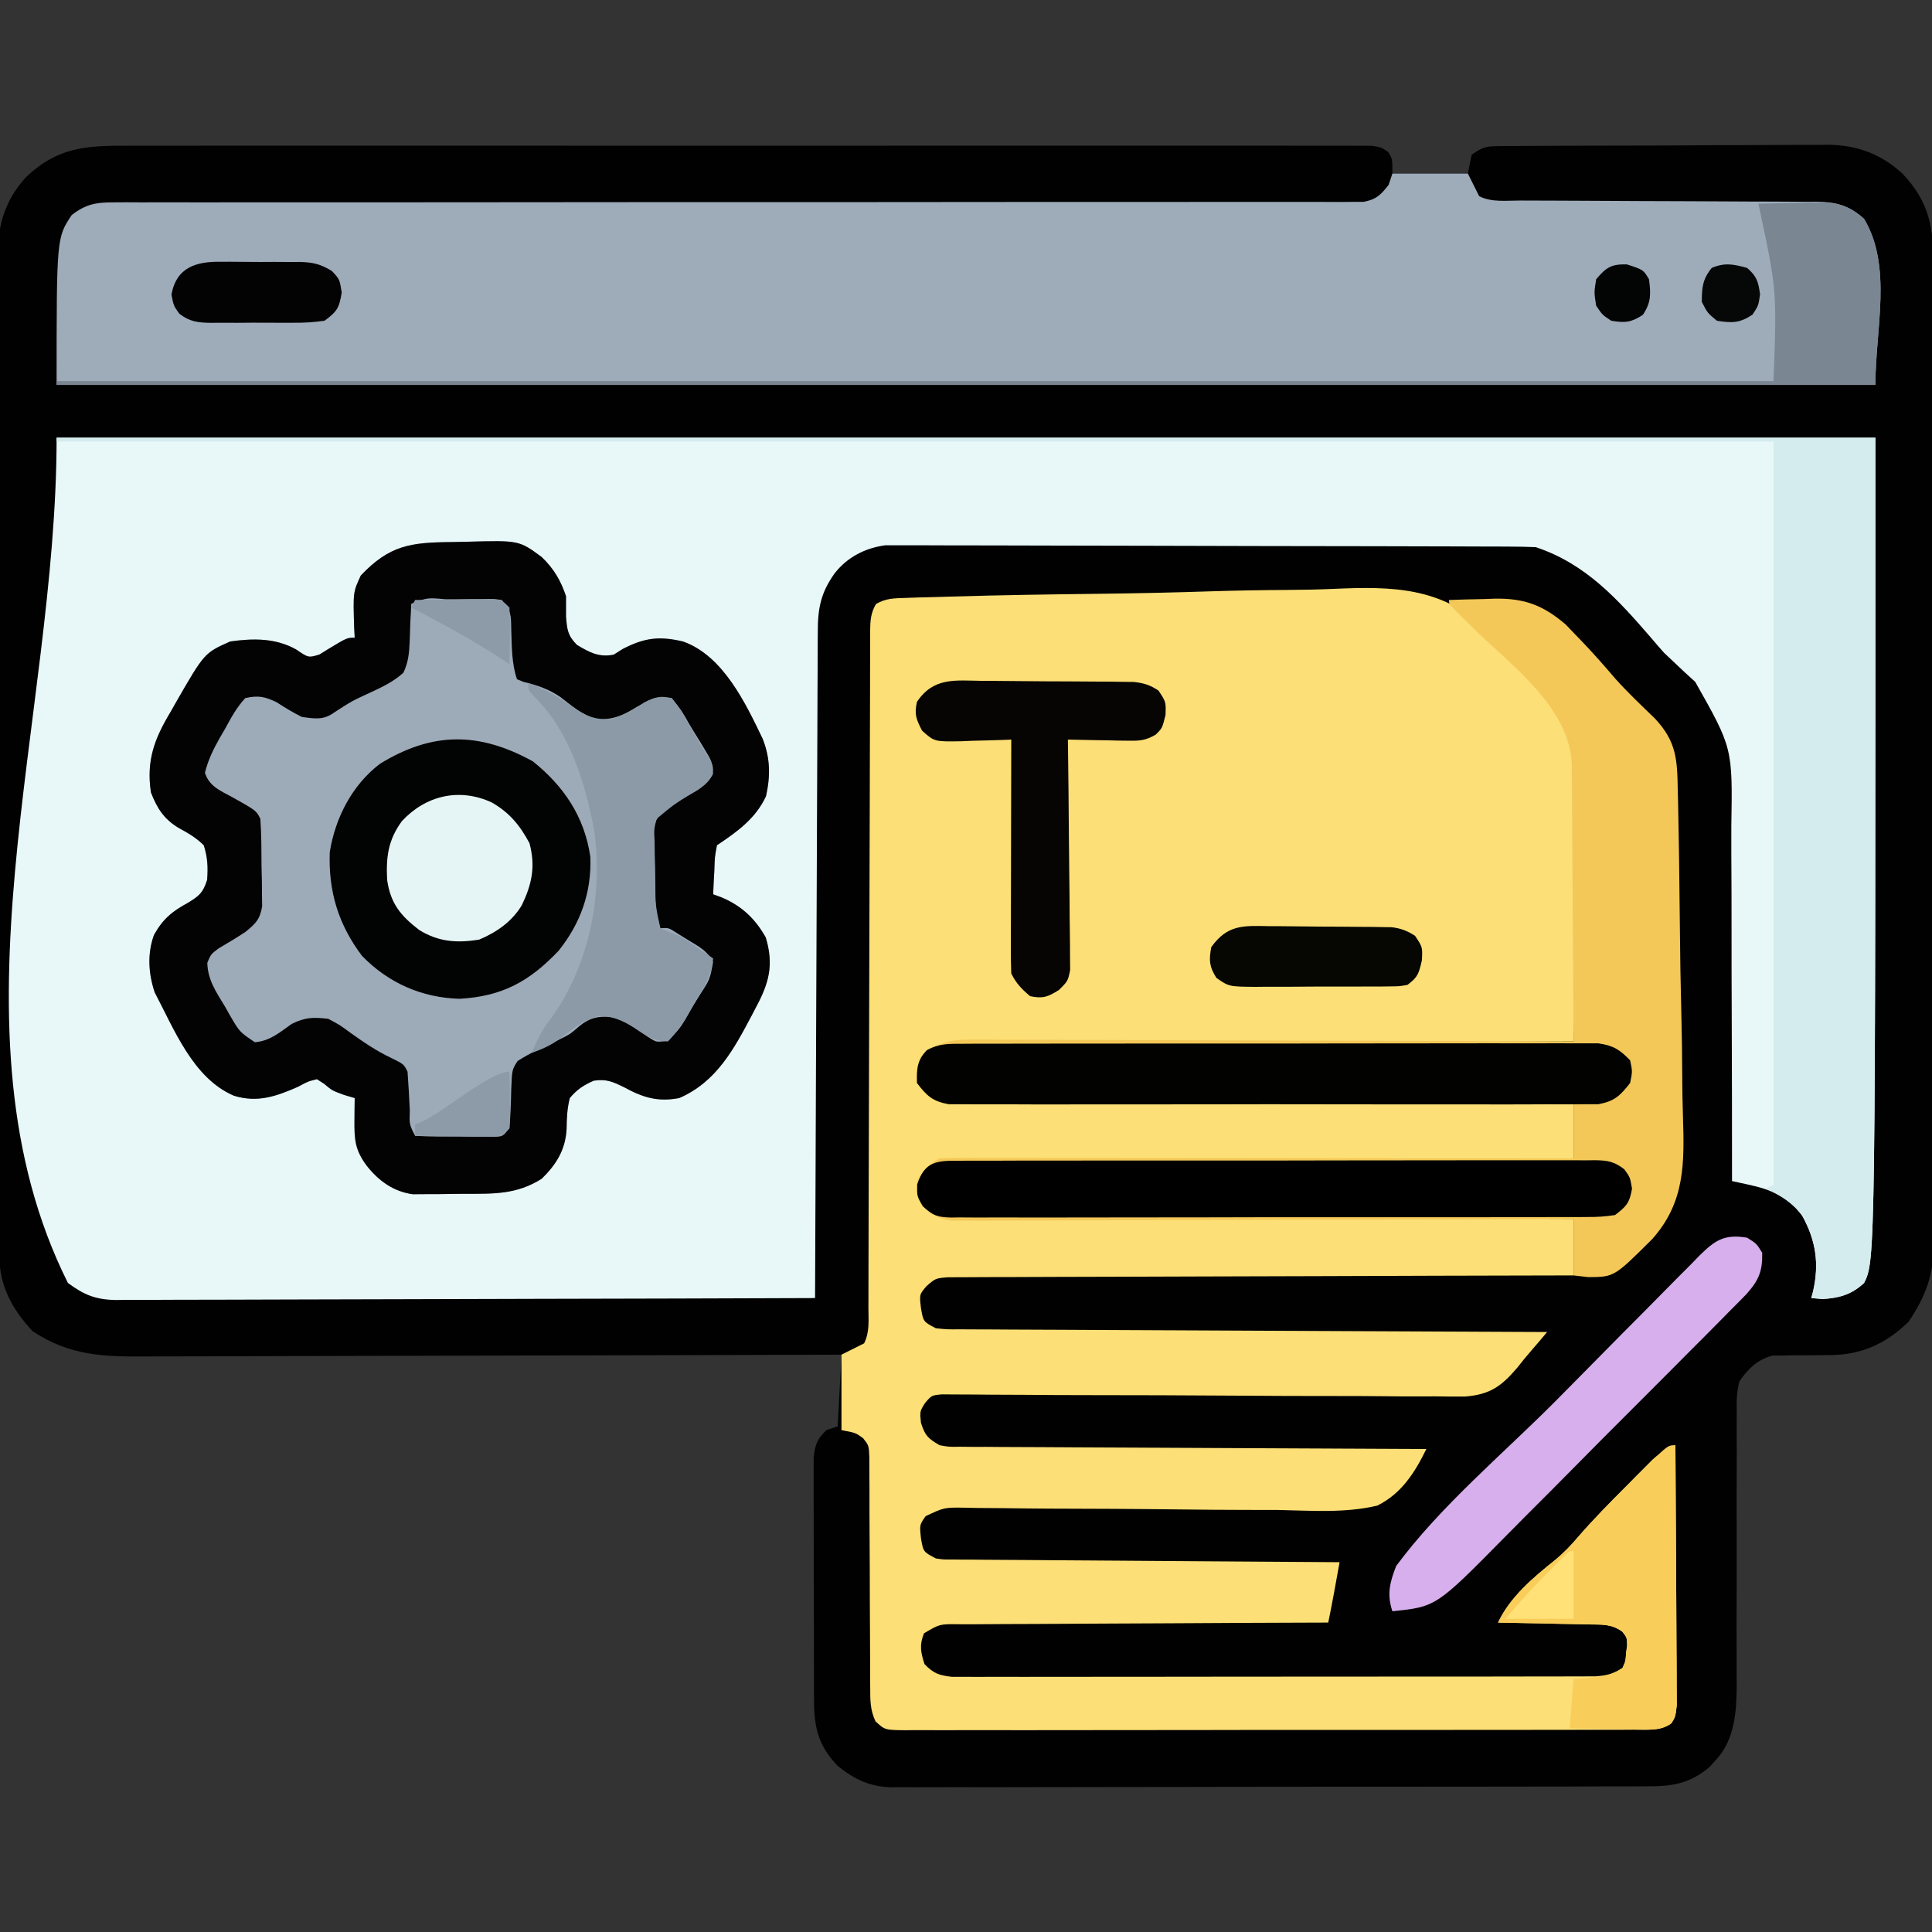 <?xml version="1.0" encoding="UTF-8"?>
<svg version="1.1" xmlns="http://www.w3.org/2000/svg" width="512" height="512">
<rect width="100%" height="100%" fill="#333333" stroke="none"/>
<path d="M0 0 C1.431 -0.003 2.862 -0.008 4.293 -0.014 C8.217 -0.027 12.14 -0.021 16.063 -0.011 C20.298 -0.004 24.532 -0.015 28.767 -0.023 C37.057 -0.037 45.348 -0.034 53.638 -0.025 C60.374 -0.018 67.11 -0.017 73.845 -0.02 C74.804 -0.021 75.762 -0.021 76.75 -0.022 C78.697 -0.023 80.644 -0.024 82.591 -0.025 C100.845 -0.033 119.1 -0.024 137.355 -0.007 C153.028 0.006 168.701 0.004 184.374 -0.01 C202.569 -0.026 220.765 -0.033 238.96 -0.023 C240.899 -0.022 242.837 -0.021 244.776 -0.02 C245.73 -0.02 246.684 -0.02 247.666 -0.019 C254.398 -0.017 261.13 -0.021 267.862 -0.028 C276.059 -0.036 284.256 -0.034 292.454 -0.018 C296.638 -0.01 300.823 -0.007 305.008 -0.017 C308.834 -0.026 312.661 -0.021 316.487 -0.005 C317.875 -0.002 319.264 -0.003 320.652 -0.011 C322.531 -0.02 324.41 -0.009 326.29 0.003 C327.336 0.004 328.382 0.004 329.46 0.005 C332.043 0.381 332.043 0.381 333.902 1.655 C335.043 3.381 335.043 3.381 335.043 7.381 C341.643 7.381 348.243 7.381 355.043 7.381 C355.373 5.731 355.703 4.081 356.043 2.381 C359.083 0.354 359.681 0.129 363.095 0.107 C364.329 0.092 364.329 0.092 365.588 0.077 C366.487 0.076 367.386 0.075 368.313 0.075 C369.263 0.066 370.213 0.058 371.191 0.049 C374.341 0.025 377.491 0.016 380.641 0.01 C382.832 0.001 385.023 -0.008 387.215 -0.018 C391.816 -0.034 396.416 -0.042 401.017 -0.045 C406.896 -0.05 412.774 -0.088 418.653 -0.133 C423.184 -0.163 427.714 -0.17 432.245 -0.171 C434.411 -0.176 436.577 -0.188 438.743 -0.209 C441.785 -0.236 444.825 -0.231 447.867 -0.218 C448.752 -0.233 449.637 -0.248 450.549 -0.263 C458.103 -0.176 464.594 2.2 470.2 7.371 C477.323 14.914 478.488 21.697 478.431 31.754 C478.439 33.463 478.439 33.463 478.447 35.205 C478.461 39.018 478.454 42.831 478.447 46.644 C478.451 49.379 478.46 52.114 478.468 54.85 C478.485 61.506 478.486 68.162 478.481 74.818 C478.477 80.23 478.478 85.642 478.483 91.053 C478.484 91.824 478.485 92.595 478.486 93.389 C478.487 94.955 478.489 96.521 478.49 98.087 C478.504 112.767 478.498 127.446 478.487 142.126 C478.477 155.547 478.49 168.968 478.514 182.389 C478.538 196.179 478.548 209.969 478.541 223.759 C478.538 231.497 478.54 239.235 478.558 246.974 C478.572 253.562 478.573 260.149 478.555 266.737 C478.547 270.097 478.547 273.455 478.56 276.815 C478.573 280.461 478.562 284.107 478.544 287.754 C478.554 288.808 478.563 289.863 478.573 290.95 C478.492 299.133 476.402 304.876 471.855 311.631 C465.829 317.524 459.224 320.501 450.832 320.486 C449.834 320.501 448.837 320.516 447.809 320.531 C445.723 320.556 443.637 320.561 441.551 320.547 C440.55 320.568 439.55 320.59 438.519 320.611 C437.613 320.616 436.706 320.62 435.772 320.624 C431.759 321.737 429.424 323.995 427.043 327.381 C426.217 330.239 426.243 332.945 426.302 335.906 C426.294 336.741 426.287 337.576 426.279 338.436 C426.261 341.185 426.285 343.932 426.309 346.682 C426.302 348.602 426.293 350.523 426.281 352.443 C426.257 357.495 426.266 362.546 426.284 367.598 C426.307 375.672 426.28 383.747 426.251 391.821 C426.246 394.631 426.256 397.441 426.268 400.251 C426.268 401.99 426.267 403.729 426.267 405.468 C426.274 406.24 426.281 407.012 426.289 407.807 C426.265 414.853 425.808 422.402 420.793 427.756 C420.231 428.382 419.669 429.009 419.09 429.654 C413.713 434.19 408.951 434.819 402.213 434.775 C401.336 434.781 400.458 434.788 399.554 434.794 C396.62 434.81 393.686 434.806 390.752 434.801 C388.646 434.808 386.54 434.817 384.434 434.827 C378.717 434.849 373 434.852 367.283 434.85 C362.509 434.85 357.736 434.858 352.962 434.867 C341.698 434.886 330.435 434.889 319.172 434.882 C307.555 434.875 295.939 434.898 284.323 434.935 C274.346 434.966 264.37 434.977 254.394 434.973 C248.437 434.971 242.48 434.977 236.522 435.001 C230.92 435.024 225.317 435.022 219.714 435.001 C217.66 434.998 215.606 435.003 213.552 435.017 C210.743 435.036 207.936 435.023 205.127 435.002 C204.318 435.015 203.508 435.027 202.675 435.04 C196.679 434.947 192.73 433.091 188.043 429.381 C182.928 423.997 181.794 419.323 181.768 411.992 C181.763 411.266 181.758 410.54 181.753 409.793 C181.739 407.404 181.74 405.016 181.742 402.627 C181.738 400.962 181.734 399.297 181.729 397.633 C181.722 394.148 181.722 390.664 181.727 387.18 C181.733 382.715 181.716 378.251 181.693 373.787 C181.678 370.351 181.677 366.915 181.68 363.479 C181.68 361.833 181.675 360.187 181.665 358.541 C181.652 356.24 181.659 353.941 181.671 351.64 C181.67 350.332 181.669 349.024 181.669 347.676 C182.064 344.191 182.546 342.794 185.043 340.381 C186.033 340.051 187.023 339.721 188.043 339.381 C188.373 333.111 188.703 326.841 189.043 320.381 C185.299 320.394 185.299 320.394 181.479 320.408 C157.966 320.49 134.453 320.549 110.94 320.588 C98.851 320.609 86.762 320.637 74.674 320.683 C64.136 320.723 53.598 320.748 43.059 320.757 C37.481 320.763 31.903 320.775 26.325 320.804 C21.07 320.831 15.815 320.839 10.561 320.833 C8.636 320.834 6.712 320.842 4.787 320.858 C-6.62 320.944 -15.474 320.662 -25.27 314.193 C-30.458 308.763 -34.073 302.283 -34.094 294.682 C-34.099 293.711 -34.104 292.739 -34.109 291.738 C-34.11 290.668 -34.11 289.598 -34.111 288.496 C-34.115 287.361 -34.12 286.226 -34.124 285.057 C-34.138 281.234 -34.144 277.411 -34.15 273.588 C-34.157 270.855 -34.166 268.122 -34.175 265.389 C-34.199 257.172 -34.214 248.955 -34.227 240.738 C-34.231 238.417 -34.234 236.096 -34.239 233.774 C-34.264 219.357 -34.286 204.939 -34.298 190.521 C-34.301 187.182 -34.304 183.842 -34.307 180.502 C-34.308 179.672 -34.309 178.842 -34.309 177.987 C-34.322 164.547 -34.355 151.107 -34.397 137.666 C-34.439 123.864 -34.463 110.062 -34.468 96.26 C-34.472 88.512 -34.483 80.764 -34.516 73.016 C-34.544 66.416 -34.555 59.816 -34.544 53.216 C-34.539 49.851 -34.544 46.486 -34.567 43.12 C-34.589 39.465 -34.581 35.811 -34.565 32.155 C-34.579 31.101 -34.593 30.046 -34.607 28.96 C-34.521 20.902 -32.529 14.243 -26.967 8.23 C-18.662 0.36 -11.028 -0.058 0 0 Z " fill="#010101" transform="translate(33.957,38.619)"/>
<path d="M0 0 C159.06 0 318.12 0 482 0 C482 218 482 218 479 224 C475.694 227.061 472.52 227.967 468.062 228.25 C467.052 228.167 466.041 228.085 465 228 C465.157 227.435 465.315 226.871 465.477 226.289 C467.153 218.956 466.277 212.762 462.609 206.199 C458.876 201.098 454.367 199.245 448.347 197.941 C447.534 197.764 446.72 197.587 445.883 197.405 C445.261 197.271 444.64 197.138 444 197 C444 196.408 444.001 195.816 444.001 195.206 C444.008 180.756 443.982 166.307 443.92 151.857 C443.89 144.869 443.872 137.881 443.88 130.893 C443.888 124.143 443.864 117.394 443.821 110.644 C443.81 108.075 443.81 105.506 443.82 102.937 C444.164 82.238 444.164 82.238 434.254 64.703 C433.366 63.894 432.478 63.084 431.562 62.25 C430.589 61.337 429.618 60.421 428.648 59.504 C427.774 58.678 426.9 57.851 426 57 C424.874 55.748 423.768 54.479 422.688 53.188 C413.727 42.805 405.286 33.429 392 29 C389.67 28.899 387.337 28.861 385.005 28.853 C384.288 28.849 383.572 28.845 382.834 28.842 C380.427 28.831 378.021 28.827 375.614 28.823 C373.891 28.817 372.168 28.81 370.445 28.803 C364.781 28.782 359.117 28.772 353.453 28.762 C351.503 28.758 349.554 28.754 347.604 28.749 C338.444 28.73 329.285 28.716 320.125 28.708 C309.551 28.698 298.978 28.672 288.404 28.631 C280.231 28.601 272.059 28.586 263.886 28.583 C259.005 28.581 254.124 28.572 249.243 28.547 C244.65 28.523 240.057 28.519 235.464 28.529 C233.78 28.53 232.096 28.523 230.412 28.51 C228.109 28.492 225.807 28.499 223.503 28.512 C221.572 28.509 221.572 28.509 219.602 28.505 C214.276 29.237 209.579 31.611 206.188 35.938 C202.482 41.125 201.704 45.298 201.722 51.587 C201.713 52.72 201.713 52.72 201.704 53.876 C201.687 56.404 201.684 58.931 201.681 61.458 C201.672 63.272 201.662 65.085 201.651 66.899 C201.623 71.82 201.608 76.741 201.595 81.662 C201.58 86.806 201.553 91.949 201.527 97.093 C201.48 106.832 201.444 116.571 201.411 126.31 C201.372 137.399 201.323 148.487 201.273 159.575 C201.169 182.383 201.08 205.192 201 228 C176.218 228.093 151.435 228.164 126.653 228.207 C115.146 228.228 103.639 228.256 92.132 228.302 C82.103 228.342 72.073 228.367 62.044 228.376 C56.733 228.382 51.423 228.394 46.113 228.423 C41.113 228.45 36.114 228.458 31.114 228.452 C29.281 228.454 27.447 228.461 25.613 228.477 C23.106 228.497 20.6 228.492 18.093 228.481 C17.37 228.493 16.647 228.504 15.903 228.516 C10.401 228.452 7.342 227.2 3 224 C-30.395 157.21 0 74.673 0 0 Z " fill="#E8F7F8" transform="translate(15,116)"/>
<path d="M0 0 C1.227 -0.043 2.454 -0.086 3.719 -0.131 C5.082 -0.163 6.445 -0.195 7.808 -0.227 C9.242 -0.27 10.677 -0.314 12.111 -0.359 C25.286 -0.752 38.468 -0.948 51.647 -1.103 C61.364 -1.219 71.071 -1.422 80.784 -1.747 C87.64 -1.967 94.493 -2.081 101.353 -2.12 C105.436 -2.146 109.505 -2.216 113.584 -2.404 C129.342 -3.099 141.927 -2.849 154.064 8.203 C176.825 30.125 176.825 30.125 177.247 41.902 C177.249 43.313 177.247 44.724 177.24 46.135 C177.24 46.906 177.24 47.677 177.24 48.471 C177.24 51.02 177.232 53.568 177.224 56.117 C177.222 57.884 177.221 59.65 177.22 61.417 C177.216 66.068 177.206 70.719 177.195 75.37 C177.185 80.116 177.18 84.861 177.175 89.607 C177.164 98.919 177.147 108.231 177.126 117.542 C175.842 117.546 175.842 117.546 174.532 117.55 C153.709 117.609 132.886 117.684 112.063 117.778 C101.993 117.823 91.924 117.863 81.854 117.889 C73.077 117.912 64.301 117.945 55.525 117.991 C50.878 118.015 46.23 118.034 41.583 118.04 C37.209 118.046 32.835 118.066 28.461 118.097 C26.855 118.106 25.25 118.109 23.644 118.107 C21.452 118.106 19.26 118.122 17.068 118.144 C15.841 118.148 14.614 118.153 13.35 118.158 C9.806 118.581 7.913 119.334 5.126 121.542 C3.878 124.948 3.878 124.948 4.126 128.542 C5.633 130.874 5.633 130.874 8.126 132.542 C11.349 133.149 11.349 133.149 15.023 133.061 C15.717 133.069 16.41 133.076 17.125 133.084 C19.448 133.104 21.771 133.096 24.094 133.088 C25.76 133.097 27.425 133.108 29.091 133.12 C33.613 133.148 38.135 133.151 42.658 133.15 C47.384 133.153 52.11 133.179 56.836 133.202 C65.785 133.243 74.735 133.263 83.684 133.276 C93.873 133.292 104.061 133.33 114.25 133.371 C135.209 133.453 156.167 133.506 177.126 133.542 C177.126 138.492 177.126 143.442 177.126 148.542 C175.033 148.544 172.939 148.545 170.782 148.547 C151.079 148.563 131.375 148.606 111.672 148.675 C101.542 148.709 91.411 148.735 81.281 148.738 C72.452 148.741 63.623 148.762 54.794 148.803 C50.119 148.824 45.444 148.837 40.768 148.829 C36.367 148.821 31.968 148.837 27.567 148.871 C25.952 148.879 24.337 148.878 22.721 148.869 C20.515 148.857 18.311 148.877 16.106 148.903 C14.871 148.906 13.637 148.909 12.365 148.912 C8.214 149.72 6.695 151.244 4.126 154.542 C3.873 157.69 3.873 157.69 5.126 160.542 C7.494 162.934 8.872 163.511 12.242 163.927 C14.095 163.934 14.095 163.934 15.985 163.941 C17.019 163.951 17.019 163.951 18.075 163.961 C20.384 163.98 22.693 163.977 25.002 163.975 C26.658 163.984 28.314 163.994 29.97 164.006 C34.465 164.033 38.96 164.043 43.456 164.049 C48.154 164.058 52.852 164.084 57.55 164.109 C66.446 164.152 75.342 164.181 84.239 164.204 C94.367 164.231 104.495 164.275 114.623 164.32 C135.457 164.413 156.292 164.484 177.126 164.542 C177.126 169.492 177.126 174.442 177.126 179.542 C175.018 179.546 172.91 179.55 170.737 179.553 C150.901 179.59 131.065 179.648 111.229 179.726 C101.03 179.766 90.832 179.799 80.633 179.813 C71.745 179.826 62.857 179.853 53.969 179.897 C49.262 179.92 44.555 179.935 39.847 179.934 C35.418 179.934 30.99 179.951 26.561 179.984 C24.934 179.992 23.307 179.994 21.68 179.988 C19.46 179.982 17.242 179.999 15.023 180.023 C13.781 180.027 12.538 180.031 11.258 180.035 C8.052 180.308 8.052 180.308 5.691 182.348 C3.768 184.585 3.768 184.585 4.189 188.167 C4.801 191.798 4.801 191.798 8.126 193.542 C11.14 193.856 11.14 193.856 14.637 193.821 C15.633 193.83 15.633 193.83 16.65 193.838 C18.879 193.856 21.108 193.858 23.338 193.861 C24.934 193.871 26.531 193.881 28.127 193.892 C32.466 193.919 36.804 193.934 41.143 193.947 C45.675 193.963 50.208 193.99 54.74 194.015 C63.325 194.062 71.91 194.099 80.494 194.132 C90.267 194.17 100.04 194.219 109.812 194.27 C129.917 194.373 150.022 194.462 170.126 194.542 C168.772 196.175 167.407 197.8 166.003 199.39 C164.703 200.881 163.45 202.413 162.236 203.974 C158.031 208.92 155.004 211.103 148.446 211.636 C145.808 211.667 143.2 211.651 140.566 211.592 C139.112 211.593 137.657 211.598 136.203 211.607 C133.087 211.616 129.973 211.598 126.857 211.557 C121.933 211.493 117.009 211.492 112.083 211.499 C104.299 211.504 96.515 211.466 88.731 211.41 C74.774 211.31 60.817 211.268 46.859 211.263 C41.962 211.259 37.065 211.233 32.168 211.187 C29.128 211.162 26.088 211.153 23.048 211.148 C21.637 211.142 20.226 211.13 18.814 211.109 C16.891 211.083 14.968 211.083 13.045 211.084 C11.968 211.076 10.891 211.068 9.782 211.06 C7.017 211.306 7.017 211.306 5.253 213.38 C3.882 215.589 3.882 215.589 4.189 218.605 C5.289 222.053 6.061 222.737 9.126 224.542 C11.684 224.998 11.684 224.998 14.505 224.941 C15.596 224.954 16.687 224.966 17.811 224.979 C19.598 224.977 19.598 224.977 21.422 224.975 C23.31 224.99 23.31 224.99 25.237 225.006 C28.685 225.033 32.133 225.043 35.581 225.049 C39.186 225.058 42.79 225.084 46.395 225.109 C53.22 225.152 60.044 225.181 66.869 225.204 C74.639 225.231 82.409 225.275 90.179 225.32 C106.162 225.413 122.144 225.485 138.126 225.542 C135.05 231.82 131.538 237.366 125.126 240.542 C116.529 242.598 107.368 241.864 98.599 241.695 C96.001 241.687 93.403 241.684 90.805 241.686 C84.686 241.681 78.569 241.63 72.451 241.554 C60.828 241.41 49.206 241.368 37.583 241.339 C33.767 241.32 29.952 241.272 26.136 241.219 C23.806 241.202 21.476 241.186 19.146 241.171 C17.553 241.138 17.553 241.138 15.927 241.104 C10.351 241.018 10.351 241.018 5.434 243.339 C3.811 245.635 3.811 245.635 4.189 249.167 C4.801 252.798 4.801 252.798 8.126 254.542 C10.218 254.852 10.218 254.852 12.549 254.821 C13.454 254.832 14.358 254.843 15.29 254.855 C16.28 254.857 17.269 254.859 18.289 254.861 C19.333 254.871 20.377 254.881 21.453 254.892 C24.911 254.923 28.368 254.94 31.826 254.957 C34.22 254.975 36.615 254.995 39.01 255.015 C45.318 255.067 51.625 255.106 57.933 255.143 C64.368 255.183 70.803 255.234 77.238 255.285 C89.867 255.382 102.497 255.466 115.126 255.542 C114.814 257.272 114.502 259.001 114.189 260.73 C114.015 261.693 113.841 262.656 113.661 263.648 C113.174 266.285 112.66 268.914 112.126 271.542 C110.818 271.546 109.509 271.55 108.16 271.553 C95.844 271.59 83.527 271.648 71.211 271.726 C64.878 271.766 58.546 271.798 52.214 271.813 C46.106 271.829 39.998 271.863 33.89 271.911 C31.556 271.926 29.223 271.933 26.889 271.934 C23.628 271.937 20.367 271.964 17.106 271.997 C16.135 271.992 15.164 271.986 14.163 271.981 C9.142 271.923 9.142 271.923 4.999 274.385 C3.737 277.505 4.113 279.366 5.126 282.542 C7.523 285.014 8.92 285.519 12.372 285.917 C14.316 285.917 14.316 285.917 16.3 285.917 C17.023 285.921 17.747 285.925 18.492 285.929 C20.917 285.938 23.341 285.927 25.765 285.915 C27.503 285.917 29.241 285.921 30.979 285.926 C35.7 285.935 40.421 285.926 45.142 285.912 C50.079 285.901 55.017 285.905 59.954 285.907 C68.247 285.908 76.539 285.897 84.831 285.879 C94.422 285.857 104.012 285.854 113.603 285.86 C122.824 285.866 132.045 285.86 141.266 285.849 C145.193 285.844 149.119 285.844 153.046 285.846 C157.669 285.847 162.291 285.839 166.914 285.824 C168.612 285.819 170.31 285.818 172.008 285.821 C174.323 285.824 176.638 285.815 178.953 285.803 C180.249 285.801 181.545 285.799 182.881 285.797 C185.92 285.559 187.639 285.255 190.126 283.542 C190.934 281.702 190.934 281.702 191.064 279.605 C191.155 278.915 191.247 278.226 191.341 277.515 C191.276 275.499 191.276 275.499 190.055 273.951 C187.141 271.823 184.624 272.104 181.052 272.031 C180.368 272.013 179.684 271.995 178.98 271.976 C176.8 271.922 174.62 271.888 172.439 271.855 C170.959 271.822 169.479 271.787 167.999 271.751 C164.375 271.667 160.751 271.6 157.126 271.542 C160.289 264.773 166.515 259.522 172.314 254.917 C174.59 252.995 176.321 251.23 178.228 248.98 C182.391 244.173 186.821 239.664 191.314 235.167 C192.107 234.362 192.901 233.556 193.718 232.726 C194.486 231.956 195.253 231.187 196.044 230.394 C196.733 229.701 197.422 229.009 198.131 228.295 C200.067 226.595 201.817 225.639 204.126 224.542 C204.196 233.878 204.249 243.214 204.282 252.55 C204.297 256.885 204.319 261.22 204.353 265.554 C204.385 269.737 204.403 273.918 204.411 278.101 C204.417 279.698 204.427 281.294 204.444 282.891 C204.465 285.125 204.468 287.358 204.467 289.592 C204.477 291.501 204.477 291.501 204.487 293.448 C204.126 296.542 204.126 296.542 203.116 298.212 C199.959 300.323 196.599 299.958 192.927 299.93 C191.659 299.938 191.659 299.938 190.364 299.946 C187.52 299.961 184.676 299.954 181.831 299.947 C179.796 299.952 177.762 299.959 175.727 299.967 C170.192 299.985 164.657 299.984 159.122 299.978 C154.506 299.975 149.891 299.981 145.276 299.987 C134.392 300.001 123.509 300 112.625 299.988 C101.383 299.977 90.141 299.991 78.899 300.018 C69.258 300.04 59.617 300.047 49.976 300.041 C44.213 300.037 38.45 300.04 32.687 300.057 C27.27 300.072 21.853 300.069 16.436 300.05 C14.444 300.046 12.452 300.049 10.46 300.06 C7.748 300.073 5.037 300.061 2.325 300.044 C1.531 300.053 0.736 300.063 -0.083 300.073 C-5.376 300.001 -5.376 300.001 -7.862 297.708 C-9.308 294.612 -9.253 292.03 -9.258 288.618 C-9.264 287.93 -9.269 287.242 -9.275 286.533 C-9.284 285.043 -9.287 283.552 -9.284 282.062 C-9.28 279.704 -9.294 277.347 -9.313 274.989 C-9.356 269.136 -9.367 263.282 -9.379 257.428 C-9.39 252.477 -9.414 247.527 -9.454 242.576 C-9.467 240.252 -9.463 237.929 -9.458 235.605 C-9.468 234.182 -9.478 232.76 -9.489 231.337 C-9.491 230.095 -9.493 228.852 -9.495 227.572 C-9.633 224.589 -9.633 224.589 -11.148 222.68 C-13.113 221.248 -13.113 221.248 -16.874 220.542 C-16.874 213.942 -16.874 207.342 -16.874 200.542 C-14.894 199.552 -12.914 198.562 -10.874 197.542 C-9.357 194.509 -9.731 191.361 -9.736 188.033 C-9.733 187.249 -9.73 186.466 -9.727 185.658 C-9.719 183.018 -9.717 180.378 -9.716 177.738 C-9.711 175.851 -9.706 173.964 -9.701 172.077 C-9.689 168.006 -9.681 163.936 -9.674 159.865 C-9.664 153.433 -9.644 147.001 -9.621 140.569 C-9.559 122.276 -9.505 103.983 -9.472 85.69 C-9.454 75.593 -9.425 65.495 -9.384 55.398 C-9.363 50.05 -9.348 44.703 -9.345 39.356 C-9.343 34.329 -9.328 29.302 -9.301 24.274 C-9.294 22.426 -9.292 20.578 -9.295 18.729 C-9.299 16.212 -9.285 13.696 -9.266 11.179 C-9.271 10.442 -9.277 9.705 -9.282 8.946 C-9.246 6.148 -9.166 4.034 -7.716 1.599 C-5.098 0.098 -3.014 0.091 0 0 Z " fill="#FCDF76" transform="translate(239.874,158.458)"/>
<path d="M0 0 C6.6 0 13.2 0 20 0 C20.99 1.98 21.98 3.96 23 6 C26.338 7.669 30.09 7.144 33.761 7.142 C34.668 7.145 35.576 7.149 36.511 7.152 C38.486 7.16 40.461 7.165 42.436 7.169 C45.564 7.176 48.691 7.191 51.818 7.21 C60.71 7.263 69.603 7.31 78.496 7.326 C83.932 7.336 89.368 7.365 94.804 7.407 C96.875 7.42 98.947 7.425 101.018 7.422 C103.92 7.42 106.82 7.442 109.722 7.47 C110.576 7.463 111.43 7.457 112.31 7.45 C117.657 7.534 120.826 8.351 125 12 C132.563 24.606 128 41.299 128 56 C-31.06 56 -190.12 56 -354 56 C-354 17 -354 17 -350 11 C-346.341 8.154 -343.672 7.625 -339.086 7.626 C-337.894 7.619 -336.702 7.612 -335.474 7.605 C-333.516 7.617 -333.516 7.617 -331.518 7.628 C-330.114 7.626 -328.71 7.622 -327.306 7.617 C-323.449 7.606 -319.591 7.615 -315.734 7.626 C-311.573 7.635 -307.413 7.626 -303.253 7.62 C-296.044 7.611 -288.836 7.612 -281.627 7.62 C-271.2 7.631 -260.773 7.622 -250.346 7.607 C-233.424 7.584 -216.501 7.57 -199.579 7.566 C-198.059 7.566 -198.059 7.566 -196.509 7.565 C-185.204 7.563 -173.899 7.562 -162.594 7.563 C-158.493 7.564 -154.392 7.564 -150.291 7.564 C-149.279 7.564 -148.267 7.564 -147.224 7.564 C-130.364 7.565 -113.504 7.55 -96.644 7.523 C-86.24 7.508 -75.836 7.505 -65.432 7.521 C-58.308 7.53 -51.183 7.525 -44.059 7.509 C-39.945 7.501 -35.831 7.499 -31.717 7.514 C-27.954 7.528 -24.191 7.523 -20.428 7.504 C-18.416 7.499 -16.404 7.513 -14.392 7.529 C-12.608 7.514 -12.608 7.514 -10.788 7.499 C-9.245 7.5 -9.245 7.5 -7.671 7.5 C-4.275 6.864 -3.114 5.681 -1 3 C-0.67 2.01 -0.34 1.02 0 0 Z " fill="#9EABB9" transform="translate(369,46)"/>
<path d="M0 0 C1.38 -0.016 2.76 -0.044 4.14 -0.082 C17.937 -0.463 17.937 -0.463 23.946 3.964 C27.137 7.014 29.013 10.202 30.396 14.35 C30.396 16.142 30.396 17.933 30.396 19.725 C30.67 23.171 30.824 24.775 33.286 27.252 C36.661 29.27 39.084 30.6 43.021 29.85 C43.805 29.355 44.588 28.86 45.396 28.35 C51.217 25.328 55.135 24.882 61.396 26.35 C71.962 30.079 77.924 42.561 82.493 52.107 C84.546 57.208 84.588 62.047 83.396 67.35 C80.639 73.287 75.758 76.775 70.396 80.35 C69.81 83.466 69.81 83.466 69.708 86.975 C69.643 88.164 69.577 89.352 69.509 90.577 C69.472 91.492 69.434 92.407 69.396 93.35 C70.146 93.625 70.896 93.899 71.669 94.182 C76.972 96.454 80.51 99.779 83.333 104.788 C85.501 112.057 84.206 116.811 80.771 123.225 C80.406 123.925 80.041 124.626 79.666 125.347 C74.875 134.415 70.237 143.088 60.396 147.35 C54.761 148.41 50.866 147.242 45.896 144.538 C42.808 143.02 41.158 142.237 37.732 142.745 C34.979 143.981 33.339 145.034 31.396 147.35 C30.687 150.156 30.583 152.67 30.548 155.561 C30.249 161.038 27.817 164.965 23.958 168.725 C17.319 172.935 11.225 172.723 3.531 172.721 C1.467 172.725 -0.594 172.761 -2.657 172.799 C-3.969 172.803 -5.28 172.807 -6.632 172.811 C-7.825 172.819 -9.019 172.827 -10.249 172.836 C-15.398 172.09 -19.2 169.322 -22.417 165.288 C-25.549 161.082 -25.722 158.276 -25.667 153.163 C-25.658 152.076 -25.649 150.989 -25.639 149.87 C-25.628 149.038 -25.616 148.207 -25.604 147.35 C-26.512 147.082 -27.419 146.814 -28.354 146.538 C-31.604 145.35 -31.604 145.35 -33.667 143.6 C-34.306 143.188 -34.945 142.775 -35.604 142.35 C-38 142.938 -38 142.938 -40.604 144.35 C-46.317 146.857 -51.355 148.667 -57.608 146.729 C-68.427 142.11 -73.398 129.204 -78.604 119.35 C-80.267 114.361 -80.609 109.138 -78.803 104.127 C-76.431 99.896 -74.037 97.904 -69.792 95.6 C-66.78 93.758 -65.788 92.93 -64.71 89.522 C-64.462 86.11 -64.571 83.616 -65.604 80.35 C-67.673 78.32 -69.728 77.135 -72.268 75.752 C-76.169 73.411 -77.985 70.532 -79.604 66.35 C-80.87 57.955 -78.694 52.147 -74.417 45.038 C-73.934 44.184 -73.451 43.33 -72.954 42.45 C-65.434 29.398 -65.434 29.398 -58.604 26.35 C-52.51 25.484 -46.56 25.41 -41.104 28.475 C-37.849 30.702 -37.849 30.702 -34.917 29.788 C-34.154 29.313 -33.39 28.839 -32.604 28.35 C-27.643 25.35 -27.643 25.35 -25.604 25.35 C-25.651 24.481 -25.697 23.612 -25.745 22.717 C-26.04 13.289 -26.04 13.289 -23.979 8.85 C-16.392 0.864 -10.871 0.095 0 0 Z " fill="#9DAAB8" transform="translate(119.604,143.65)"/>
<path d="M0 0 C3.166 -0.118 6.332 -0.188 9.5 -0.25 C10.387 -0.284 11.274 -0.317 12.188 -0.352 C20.062 -0.467 24.971 1.409 30.941 6.516 C31.806 7.418 32.671 8.32 33.562 9.25 C34.033 9.736 34.504 10.222 34.988 10.723 C38.148 14.013 41.157 17.419 44.109 20.895 C47.408 24.568 50.996 27.96 54.547 31.387 C60.312 37.528 60.496 42.311 60.626 50.481 C60.656 51.643 60.685 52.805 60.715 54.002 C60.805 57.849 60.869 61.695 60.926 65.543 C60.945 66.862 60.965 68.181 60.986 69.54 C61.065 75.093 61.134 80.645 61.179 86.199 C61.244 94.112 61.37 102.019 61.579 109.93 C61.722 115.516 61.794 121.1 61.816 126.688 C61.83 130.015 61.883 133.33 61.995 136.656 C62.393 149.226 62.587 159.562 53.869 169.352 C43.772 179.414 43.772 179.414 36.91 179.452 C34.974 179.228 34.974 179.228 33 179 C33 174.05 33 169.1 33 164 C30.906 164.009 28.813 164.018 26.656 164.027 C6.952 164.109 -12.751 164.168 -32.454 164.207 C-42.585 164.228 -52.715 164.256 -62.845 164.302 C-71.674 164.342 -80.503 164.367 -89.332 164.376 C-94.008 164.382 -98.683 164.394 -103.358 164.423 C-107.759 164.45 -112.159 164.458 -116.559 164.452 C-118.174 164.454 -119.79 164.461 -121.405 164.477 C-123.611 164.497 -125.815 164.492 -128.021 164.481 C-129.872 164.487 -129.872 164.487 -131.761 164.492 C-135.629 163.904 -137.271 162.758 -140 160 C-141.062 157.062 -141.062 157.062 -141 154 C-139.23 151.253 -137.937 149.469 -135 148 C-132.796 147.905 -130.588 147.878 -128.382 147.88 C-127.694 147.879 -127.006 147.878 -126.297 147.877 C-123.982 147.876 -121.667 147.881 -119.351 147.886 C-117.696 147.887 -116.04 147.887 -114.385 147.886 C-109.881 147.886 -105.377 147.892 -100.873 147.899 C-96.17 147.905 -91.467 147.905 -86.763 147.907 C-77.853 147.91 -68.942 147.918 -60.032 147.928 C-49.889 147.939 -39.747 147.945 -29.604 147.95 C-8.736 147.96 12.132 147.978 33 148 C33 143.05 33 138.1 33 133 C30.894 133.011 28.788 133.022 26.618 133.034 C6.797 133.136 -13.024 133.21 -32.846 133.259 C-43.037 133.285 -53.227 133.32 -63.418 133.377 C-72.3 133.427 -81.181 133.459 -90.063 133.47 C-94.767 133.477 -99.47 133.492 -104.173 133.529 C-108.6 133.563 -113.026 133.573 -117.453 133.566 C-119.078 133.567 -120.703 133.577 -122.328 133.596 C-124.547 133.621 -126.764 133.615 -128.983 133.601 C-130.224 133.606 -131.466 133.61 -132.745 133.615 C-136.927 132.825 -138.428 131.331 -141 128 C-141.188 124.438 -141.188 124.438 -140 121 C-135.619 117.364 -132.574 116.502 -126.939 116.519 C-125.908 116.514 -125.908 116.514 -124.856 116.509 C-122.567 116.502 -120.278 116.524 -117.989 116.546 C-116.343 116.547 -114.696 116.546 -113.05 116.544 C-108.59 116.543 -104.13 116.566 -99.669 116.594 C-95.005 116.619 -90.341 116.622 -85.676 116.627 C-76.847 116.639 -68.018 116.672 -59.189 116.712 C-49.136 116.757 -39.083 116.779 -29.03 116.799 C-8.353 116.841 12.324 116.911 33 117 C32.962 106.838 32.902 96.676 32.816 86.514 C32.777 81.794 32.744 77.075 32.729 72.356 C32.714 67.798 32.679 63.24 32.632 58.681 C32.617 56.946 32.609 55.211 32.608 53.476 C32.606 51.037 32.579 48.599 32.546 46.16 C32.551 45.45 32.556 44.74 32.561 44.009 C32.242 28.526 16.383 17.281 6.301 7.337 C5.489 6.533 4.676 5.73 3.84 4.902 C3.101 4.175 2.362 3.448 1.601 2.699 C0 1 0 1 0 0 Z " fill="#F3C858" transform="translate(384,159)"/>
<path d="M0 0 C1.38 -0.016 2.76 -0.044 4.14 -0.082 C17.937 -0.463 17.937 -0.463 23.946 3.964 C27.137 7.014 29.013 10.202 30.396 14.35 C30.396 16.142 30.396 17.933 30.396 19.725 C30.67 23.171 30.824 24.775 33.286 27.252 C36.661 29.27 39.084 30.6 43.021 29.85 C43.805 29.355 44.588 28.86 45.396 28.35 C51.217 25.328 55.135 24.882 61.396 26.35 C71.962 30.079 77.924 42.561 82.493 52.107 C84.546 57.208 84.588 62.047 83.396 67.35 C80.639 73.287 75.758 76.775 70.396 80.35 C69.81 83.466 69.81 83.466 69.708 86.975 C69.643 88.164 69.577 89.352 69.509 90.577 C69.472 91.492 69.434 92.407 69.396 93.35 C70.146 93.625 70.896 93.899 71.669 94.182 C76.972 96.454 80.51 99.779 83.333 104.788 C85.501 112.057 84.206 116.811 80.771 123.225 C80.406 123.925 80.041 124.626 79.666 125.347 C74.875 134.415 70.237 143.088 60.396 147.35 C54.761 148.41 50.866 147.242 45.896 144.538 C42.808 143.02 41.158 142.237 37.732 142.745 C34.979 143.981 33.339 145.034 31.396 147.35 C30.687 150.156 30.583 152.67 30.548 155.561 C30.249 161.038 27.817 164.965 23.958 168.725 C17.319 172.935 11.225 172.723 3.531 172.721 C1.467 172.725 -0.594 172.761 -2.657 172.799 C-3.969 172.803 -5.28 172.807 -6.632 172.811 C-7.825 172.819 -9.019 172.827 -10.249 172.836 C-15.398 172.09 -19.2 169.322 -22.417 165.288 C-25.549 161.082 -25.722 158.276 -25.667 153.163 C-25.658 152.076 -25.649 150.989 -25.639 149.87 C-25.628 149.038 -25.616 148.207 -25.604 147.35 C-26.512 147.082 -27.419 146.814 -28.354 146.538 C-31.604 145.35 -31.604 145.35 -33.667 143.6 C-34.306 143.188 -34.945 142.775 -35.604 142.35 C-38 142.938 -38 142.938 -40.604 144.35 C-46.317 146.857 -51.355 148.667 -57.608 146.729 C-68.427 142.11 -73.398 129.204 -78.604 119.35 C-80.267 114.361 -80.609 109.138 -78.803 104.127 C-76.431 99.896 -74.037 97.904 -69.792 95.6 C-66.78 93.758 -65.788 92.93 -64.71 89.522 C-64.462 86.11 -64.571 83.616 -65.604 80.35 C-67.673 78.32 -69.728 77.135 -72.268 75.752 C-76.169 73.411 -77.985 70.532 -79.604 66.35 C-80.87 57.955 -78.694 52.147 -74.417 45.038 C-73.934 44.184 -73.451 43.33 -72.954 42.45 C-65.434 29.398 -65.434 29.398 -58.604 26.35 C-52.51 25.484 -46.56 25.41 -41.104 28.475 C-37.849 30.702 -37.849 30.702 -34.917 29.788 C-34.154 29.313 -33.39 28.839 -32.604 28.35 C-27.643 25.35 -27.643 25.35 -25.604 25.35 C-25.651 24.481 -25.697 23.612 -25.745 22.717 C-26.04 13.289 -26.04 13.289 -23.979 8.85 C-16.392 0.864 -10.871 0.095 0 0 Z M-10.604 16.35 C-10.808 19.687 -10.951 23.018 -11.034 26.36 C-11.167 29.382 -11.385 31.896 -12.71 34.639 C-15.352 37.025 -18.338 38.441 -21.542 39.913 C-26.377 42.151 -26.377 42.151 -30.846 45.034 C-33.81 47.253 -36.006 46.822 -39.604 46.35 C-41.943 45.177 -44.113 43.886 -46.296 42.444 C-49.487 40.932 -51.118 40.589 -54.604 41.35 C-56.885 43.804 -58.391 46.603 -59.979 49.538 C-60.429 50.307 -60.879 51.075 -61.343 51.868 C-63.073 54.931 -64.447 57.718 -65.296 61.139 C-64.184 64.693 -61.27 65.871 -58.167 67.538 C-51.702 71.155 -51.702 71.155 -50.604 73.35 C-50.307 77.636 -50.326 81.93 -50.292 86.225 C-50.263 87.423 -50.234 88.62 -50.204 89.854 C-50.195 91.005 -50.187 92.156 -50.178 93.342 C-50.164 94.398 -50.149 95.453 -50.134 96.541 C-50.721 100.046 -51.885 101.143 -54.604 103.35 C-56.923 104.874 -59.286 106.284 -61.678 107.69 C-63.719 109.23 -63.719 109.23 -64.663 111.495 C-64.569 116.048 -62.297 119.272 -59.979 123.1 C-59.54 123.88 -59.1 124.66 -58.647 125.463 C-56.126 129.806 -56.126 129.806 -52.073 132.549 C-48.035 132.223 -45.533 129.98 -42.3 127.698 C-38.77 125.933 -36.512 125.881 -32.604 126.35 C-29.577 127.959 -29.577 127.959 -26.667 130.1 C-23.16 132.594 -19.812 134.89 -15.917 136.725 C-12.604 138.35 -12.604 138.35 -11.604 140.35 C-11.34 143.791 -11.16 147.226 -10.999 150.672 C-11.138 154.315 -11.138 154.315 -9.604 157.35 C-5.798 157.602 -1.98 157.535 1.833 157.538 C2.909 157.55 3.985 157.562 5.093 157.575 C6.12 157.577 7.146 157.579 8.204 157.581 C9.151 157.585 10.098 157.589 11.073 157.593 C13.589 157.576 13.589 157.576 15.396 155.35 C15.687 151.957 15.811 148.606 15.874 145.204 C16.075 139.849 16.075 139.849 17.564 137.53 C21.001 135.316 24.694 133.683 28.388 131.948 C31.458 130.441 31.458 130.441 34.048 128.198 C36.757 126.066 38.706 125.67 42.142 125.807 C45.945 126.723 48.928 128.908 52.099 131.135 C54.274 132.528 54.274 132.528 56.509 132.284 C60.422 130.347 62.218 125.979 64.396 122.35 C65.154 121.134 65.154 121.134 65.927 119.893 C68.534 115.887 68.534 115.887 69.365 111.323 C67.909 108.359 65.748 107.298 62.958 105.6 C61.97 104.987 60.981 104.373 59.962 103.741 C57.589 102.191 57.589 102.191 55.396 102.35 C53.689 97.229 53.958 91.9 53.833 86.538 C53.771 85.361 53.708 84.185 53.644 82.973 C53.485 74.468 53.485 74.468 56.096 71.263 C58.134 69.721 60.123 68.512 62.396 67.35 C66.507 65.11 66.507 65.11 69.184 61.488 C69.457 58.73 68.775 57.626 67.341 55.276 C66.666 54.151 66.666 54.151 65.978 53.004 C65.497 52.232 65.016 51.459 64.521 50.663 C64.048 49.878 63.575 49.094 63.087 48.286 C61.008 44.618 61.008 44.618 58.396 41.35 C54.325 41.594 51.351 42.213 47.958 44.413 C44.892 46.252 42.224 47.114 38.56 46.944 C34.789 45.909 31.998 43.453 28.935 41.096 C25.79 38.933 22.789 37.958 19.111 37.053 C18.262 36.705 18.262 36.705 17.396 36.35 C15.952 32.02 16.042 27.597 15.878 23.067 C15.815 18.746 15.815 18.746 13.396 15.35 C10.987 15.056 10.987 15.056 8.204 15.12 C7.178 15.122 6.151 15.123 5.093 15.125 C4.017 15.138 2.942 15.15 1.833 15.163 C0.754 15.163 -0.326 15.164 -1.438 15.165 C-6.373 14.723 -6.373 14.723 -10.604 16.35 Z " fill="#030303" transform="translate(119.604,143.65)"/>
<path d="M0 0 C159.06 0 318.12 0 482 0 C482 218 482 218 479 224 C475.694 227.061 472.52 227.967 468.062 228.25 C467.052 228.167 466.041 228.085 465 228 C465.157 227.435 465.315 226.871 465.477 226.289 C467.155 218.95 466.248 212.801 462.645 206.207 C460.059 202.737 456.871 200.825 453 199 C453.66 198.67 454.32 198.34 455 198 C455 132.99 455 67.98 455 1 C304.85 1 154.7 1 0 1 C0 0.67 0 0.34 0 0 Z " fill="#D4ECEE" transform="translate(15,116)"/>
<path d="M0 0 C8.238 6.59 13.726 14.718 15.258 25.336 C15.618 34.678 12.675 42.962 6.812 50.25 C-0.928 58.388 -8.152 62.318 -19.438 62.938 C-29.392 62.645 -38.237 58.787 -45.25 51.562 C-51.527 43.246 -54.181 34.466 -53.797 24.07 C-52.353 15.017 -47.877 6.261 -40.469 0.648 C-26.481 -7.927 -14.158 -7.773 0 0 Z " fill="#020303" transform="translate(141.188,201.75)"/>
<path d="M0 0 C0.731 -0.005 1.462 -0.011 2.215 -0.016 C4.664 -0.031 7.114 -0.023 9.563 -0.016 C11.319 -0.022 13.076 -0.029 14.831 -0.037 C19.602 -0.055 24.373 -0.054 29.143 -0.048 C33.125 -0.045 37.106 -0.051 41.087 -0.057 C50.478 -0.071 59.87 -0.07 69.261 -0.058 C78.953 -0.047 88.645 -0.061 98.337 -0.088 C106.655 -0.11 114.974 -0.117 123.292 -0.111 C128.262 -0.107 133.231 -0.11 138.201 -0.127 C142.874 -0.142 147.546 -0.138 152.219 -0.12 C153.934 -0.116 155.649 -0.119 157.365 -0.13 C159.706 -0.143 162.046 -0.131 164.387 -0.114 C165.697 -0.113 167.008 -0.113 168.358 -0.113 C172.324 0.471 173.993 1.525 176.757 4.388 C177.382 7.325 177.382 7.325 176.757 10.388 C174.111 13.763 172.629 15.226 168.36 16.017 C167.051 16.019 165.743 16.021 164.394 16.023 C163.662 16.03 162.931 16.038 162.177 16.046 C159.73 16.066 157.284 16.05 154.837 16.035 C153.081 16.041 151.325 16.05 149.569 16.061 C144.802 16.084 140.036 16.075 135.269 16.059 C130.282 16.047 125.294 16.058 120.306 16.066 C111.93 16.075 103.554 16.063 95.178 16.04 C85.493 16.012 75.809 16.021 66.124 16.049 C57.81 16.071 49.495 16.075 41.181 16.061 C36.215 16.054 31.249 16.053 26.283 16.069 C21.614 16.084 16.946 16.074 12.277 16.045 C10.563 16.038 8.85 16.04 7.136 16.051 C4.797 16.065 2.459 16.048 0.12 16.023 C-1.189 16.021 -2.498 16.019 -3.846 16.017 C-8.124 15.224 -9.636 13.815 -12.243 10.388 C-12.307 6.68 -12.25 4.44 -9.629 1.701 C-6.322 -0.119 -3.769 0.007 0 0 Z " fill="#020201" transform="translate(255.243,276.612)"/>
<path d="M0 0 C1.108 -0.008 1.108 -0.008 2.239 -0.016 C4.722 -0.031 7.204 -0.023 9.687 -0.016 C11.464 -0.022 13.241 -0.029 15.019 -0.037 C19.851 -0.055 24.684 -0.054 29.516 -0.048 C33.547 -0.045 37.578 -0.051 41.609 -0.057 C51.117 -0.071 60.625 -0.07 70.133 -0.058 C79.949 -0.047 89.765 -0.061 99.582 -0.088 C108.003 -0.11 116.424 -0.117 124.845 -0.111 C129.878 -0.107 134.91 -0.11 139.943 -0.127 C144.675 -0.142 149.407 -0.138 154.138 -0.12 C155.877 -0.116 157.615 -0.119 159.353 -0.13 C161.723 -0.143 164.092 -0.131 166.462 -0.114 C167.498 -0.128 167.498 -0.128 168.555 -0.143 C171.866 -0.092 173.554 0.205 176.222 2.232 C177.795 4.388 177.795 4.388 178.295 7.388 C177.668 11.15 176.812 12.094 173.795 14.388 C171.211 14.783 169.051 14.933 166.469 14.902 C165.729 14.909 164.99 14.916 164.228 14.923 C161.748 14.942 159.269 14.931 156.789 14.921 C155.011 14.928 153.234 14.937 151.457 14.947 C146.628 14.97 141.8 14.967 136.972 14.958 C132.943 14.953 128.915 14.96 124.886 14.967 C115.384 14.984 105.883 14.981 96.381 14.964 C86.572 14.947 76.763 14.963 66.955 14.995 C58.537 15.022 50.12 15.029 41.703 15.021 C36.674 15.016 31.645 15.018 26.616 15.039 C21.888 15.057 17.161 15.051 12.433 15.026 C10.696 15.021 8.959 15.025 7.223 15.038 C4.854 15.053 2.488 15.039 0.12 15.016 C-0.915 15.034 -0.915 15.034 -1.97 15.052 C-5.612 14.981 -6.99 14.593 -9.667 12.044 C-11.205 9.388 -11.205 9.388 -11.143 6.263 C-9.151 0.155 -5.966 -0.052 0 0 Z " fill="#000000" transform="translate(254.205,307.612)"/>
<path d="M0 0 C4.295 1.645 7.724 3.461 11.438 6.188 C15.032 8.62 17.59 9.865 21.957 9.543 C25.262 8.665 27.984 6.963 30.824 5.094 C33.574 3.711 34.971 3.339 38 4 C39.664 6.081 40.866 7.881 42.125 10.188 C42.459 10.766 42.793 11.344 43.137 11.939 C44.104 13.619 45.053 15.309 46 17 C46.596 17.883 47.191 18.766 47.805 19.676 C49 22 49 22 48.953 24.125 C47.668 26.653 46.161 27.531 43.75 29 C38.618 32.158 38.618 32.158 34 36 C33.299 38.837 33.299 38.837 33.477 41.973 C33.488 43.119 33.5 44.266 33.512 45.447 C33.549 46.64 33.586 47.833 33.625 49.062 C33.639 50.259 33.653 51.456 33.668 52.689 C33.685 58.946 33.685 58.946 35 65 C36.644 65.721 38.315 66.38 40 67 C41.63 68 43.236 69.042 44.812 70.125 C45.603 70.664 46.393 71.203 47.207 71.758 C47.799 72.168 48.39 72.578 49 73 C48.452 77.97 46.14 81.529 43.562 85.688 C42.951 86.702 42.951 86.702 42.326 87.736 C40.708 90.389 39.205 92.795 37 95 C33.333 94.892 31.11 93.458 28.188 91.438 C24.897 89.34 22.181 88.128 18.145 88.367 C14.361 89.484 11.465 91.862 8.395 94.273 C5.996 96.003 3.779 97.023 1 98 C2.314 94.323 3.932 91.582 6.312 88.5 C16.199 74.585 19.808 56.116 17.496 39.344 C15.298 26.984 11.009 12.921 1.816 3.844 C0 2 0 2 0 0 Z " fill="#8B9AA6" transform="translate(140,181)"/>
<path d="M0 0 C1.204 0.002 2.408 0.005 3.649 0.007 C6.192 0.017 8.735 0.039 11.277 0.072 C15.173 0.121 19.067 0.133 22.963 0.139 C25.434 0.153 27.904 0.169 30.375 0.188 C32.125 0.196 32.125 0.196 33.911 0.204 C35.538 0.228 35.538 0.228 37.198 0.252 C38.627 0.268 38.627 0.268 40.086 0.284 C42.772 0.575 44.368 1.084 46.621 2.559 C48.621 5.559 48.621 5.559 48.496 9.059 C47.621 12.559 47.621 12.559 45.878 14.259 C43.22 15.789 41.684 15.907 38.637 15.852 C37.702 15.842 36.768 15.832 35.805 15.822 C34.837 15.797 33.869 15.772 32.871 15.746 C31.888 15.733 30.904 15.719 29.891 15.705 C27.467 15.67 25.044 15.62 22.621 15.559 C22.638 16.748 22.638 16.748 22.655 17.961 C22.755 25.436 22.831 32.91 22.88 40.385 C22.906 44.228 22.942 48.07 22.998 51.913 C23.053 55.622 23.083 59.33 23.095 63.039 C23.105 64.454 23.123 65.869 23.15 67.283 C23.186 69.265 23.188 71.247 23.189 73.229 C23.205 74.922 23.205 74.922 23.222 76.648 C22.621 79.559 22.621 79.559 20.246 81.923 C17.289 83.765 16.025 84.257 12.621 83.559 C10.377 81.688 8.927 80.17 7.621 77.559 C7.53 75.588 7.504 73.613 7.508 71.64 C7.508 70.399 7.508 69.158 7.508 67.879 C7.513 66.52 7.518 65.16 7.523 63.801 C7.525 62.414 7.527 61.026 7.528 59.639 C7.532 55.986 7.541 52.333 7.552 48.68 C7.563 44.954 7.567 41.227 7.572 37.5 C7.583 30.186 7.6 22.872 7.621 15.559 C7.006 15.585 6.391 15.611 5.757 15.638 C2.962 15.742 0.167 15.807 -2.629 15.871 C-3.597 15.913 -4.565 15.955 -5.562 15.998 C-12.75 16.122 -12.75 16.122 -16.016 13.195 C-17.566 10.197 -18.122 8.862 -17.379 5.559 C-12.974 -0.997 -7.363 -0.123 0 0 Z " fill="#060503" transform="translate(260.379,180.441)"/>
<path d="M0 0 C2.5 1.562 2.5 1.562 4 4 C4.11 8.931 3.059 11.329 -0.222 15.004 C-1.672 16.498 -3.138 17.977 -4.618 19.442 C-5.816 20.663 -5.816 20.663 -7.038 21.908 C-9.682 24.594 -12.347 27.257 -15.016 29.918 C-16.867 31.781 -18.718 33.645 -20.568 35.509 C-24.451 39.416 -28.347 43.31 -32.25 47.197 C-36.743 51.672 -41.207 56.173 -45.659 60.689 C-49.96 65.049 -54.286 69.384 -58.622 73.71 C-60.455 75.544 -62.281 77.386 -64.1 79.235 C-82.392 97.793 -82.392 97.793 -94 99 C-95.499 94.504 -94.698 91.365 -93 87 C-81.187 71.048 -64.767 57.386 -50.808 43.348 C-47.173 39.69 -43.548 36.024 -39.932 32.349 C-35.547 27.893 -31.146 23.455 -26.732 19.029 C-25.057 17.343 -23.388 15.652 -21.725 13.954 C-19.406 11.59 -17.066 9.247 -14.72 6.91 C-14.04 6.205 -13.359 5.501 -12.657 4.775 C-8.524 0.713 -6.079 -1.014 0 0 Z " fill="#D7AFEC" transform="translate(463,328)"/>
<path d="M0 0 C3.541 -0.117 7.082 -0.187 10.625 -0.25 C11.624 -0.284 12.623 -0.317 13.652 -0.352 C19.601 -0.43 23.43 -0.239 28 4 C35.563 16.606 31 33.299 31 48 C-128.06 48 -287.12 48 -451 48 C-451 47.67 -451 47.34 -451 47 C-300.85 47 -150.7 47 4 47 C4.9 22.867 4.9 22.867 0 0 Z " fill="#7A8691" transform="translate(466,54)"/>
<path d="M0 0 C0.069 9.336 0.123 18.671 0.155 28.007 C0.171 32.342 0.192 36.677 0.226 41.012 C0.259 45.194 0.277 49.376 0.285 53.558 C0.29 55.155 0.301 56.752 0.317 58.349 C0.339 60.583 0.342 62.816 0.341 65.05 C0.347 66.322 0.354 67.595 0.361 68.906 C0 72 0 72 -1.357 73.913 C-3.824 75.545 -5.831 75.338 -8.762 75.293 C-9.88 75.283 -10.998 75.274 -12.15 75.264 C-13.901 75.226 -13.901 75.226 -15.688 75.188 C-16.866 75.174 -18.045 75.16 -19.26 75.146 C-22.173 75.111 -25.087 75.057 -28 75 C-27.67 70.71 -27.34 66.42 -27 62 C-25.598 61.876 -24.195 61.752 -22.75 61.625 C-19.417 61.331 -16.796 60.916 -14 59 C-13.193 57.16 -13.193 57.16 -13.062 55.062 C-12.971 54.373 -12.879 53.683 -12.785 52.973 C-12.85 50.957 -12.85 50.957 -14.071 49.409 C-16.985 47.28 -19.502 47.561 -23.074 47.488 C-23.758 47.47 -24.442 47.452 -25.146 47.434 C-27.327 47.38 -29.507 47.346 -31.688 47.312 C-33.167 47.279 -34.647 47.245 -36.127 47.209 C-39.751 47.124 -43.375 47.057 -47 47 C-43.837 40.23 -37.611 34.979 -31.812 30.375 C-29.536 28.453 -27.808 26.689 -25.902 24.438 C-21.729 19.618 -17.268 15.12 -12.75 10.625 C-11.948 9.819 -11.146 9.014 -10.32 8.184 C-9.164 7.029 -9.164 7.029 -7.984 5.852 C-7.291 5.159 -6.597 4.466 -5.882 3.752 C-1.852 0 -1.852 0 0 0 Z " fill="#F9CD5A" transform="translate(444,383)"/>
<path d="M0 0 C4.712 2.656 7.492 6.039 10.062 10.812 C11.715 16.973 10.722 21.676 8.023 27.293 C5.361 31.646 1.424 34.401 -3.25 36.375 C-9.148 37.341 -14.057 36.998 -19.188 33.812 C-24.126 29.998 -26.76 26.789 -27.656 20.543 C-27.963 14.452 -27.39 9.97 -23.75 4.996 C-17.405 -1.861 -8.503 -3.889 0 0 Z " fill="#E5F4F5" transform="translate(130.25,212.625)"/>
<path d="M0 0 C1.473 0.003 1.473 0.003 2.977 0.007 C5.048 0.017 7.12 0.039 9.192 0.072 C12.364 0.121 15.533 0.133 18.705 0.139 C20.72 0.153 22.735 0.169 24.75 0.188 C26.172 0.196 26.172 0.196 27.623 0.204 C28.507 0.22 29.392 0.236 30.303 0.252 C31.466 0.268 31.466 0.268 32.653 0.284 C35.128 0.599 36.703 1.224 38.809 2.559 C40.809 5.559 40.809 5.559 40.621 9.059 C39.804 12.579 39.578 13.481 36.809 15.559 C34.652 15.946 34.652 15.946 32.125 15.963 C31.177 15.975 30.23 15.988 29.253 16.001 C28.231 15.998 27.209 15.995 26.156 15.992 C24.579 16 24.579 16 22.969 16.008 C20.744 16.014 18.519 16.013 16.294 16.005 C12.888 15.996 9.483 16.025 6.076 16.057 C3.915 16.058 1.755 16.058 -0.406 16.055 C-1.426 16.066 -2.446 16.077 -3.497 16.089 C-10.533 16.019 -10.533 16.019 -13.83 13.711 C-15.733 10.702 -15.834 9.055 -15.191 5.559 C-10.934 -0.4 -6.753 -0.139 0 0 Z " fill="#060603" transform="translate(336.191,245.441)"/>
<path d="M0 0 C0.736 -0.002 1.471 -0.005 2.229 -0.007 C3.779 -0.006 5.329 0.007 6.879 0.032 C9.243 0.066 11.604 0.053 13.969 0.033 C15.479 0.04 16.99 0.05 18.5 0.062 C19.553 0.055 19.553 0.055 20.628 0.047 C24.149 0.131 26.178 0.585 29.199 2.446 C31.25 4.629 31.25 4.629 31.812 8.129 C31.149 12.255 30.578 13.187 27.25 15.629 C24.409 16.027 21.963 16.191 19.125 16.16 C18.341 16.164 17.557 16.168 16.75 16.172 C15.095 16.174 13.441 16.167 11.787 16.15 C9.258 16.129 6.732 16.15 4.203 16.176 C2.594 16.173 0.984 16.168 -0.625 16.16 C-1.379 16.168 -2.134 16.176 -2.911 16.185 C-6.405 16.122 -8.389 15.899 -11.223 13.779 C-12.75 11.629 -12.75 11.629 -13.312 8.691 C-11.968 1.373 -6.666 -0.126 0 0 Z " fill="#030304" transform="translate(58.75,69.371)"/>
<path d="M0 0 C3.792 -0.058 7.583 -0.094 11.375 -0.125 C12.455 -0.142 13.535 -0.159 14.648 -0.176 C15.68 -0.182 16.711 -0.189 17.773 -0.195 C19.203 -0.211 19.203 -0.211 20.662 -0.227 C23 0 23 0 25 2 C25.145 4.581 25.187 7.049 25.125 9.625 C25.116 10.331 25.107 11.038 25.098 11.766 C25.074 13.511 25.038 15.255 25 17 C24.38 16.587 23.76 16.175 23.121 15.75 C15.324 10.666 7.254 6.289 -1 2 C-0.67 1.34 -0.34 0.68 0 0 Z " fill="#8C9BA7" transform="translate(110,159)"/>
<path d="M0 0 C0.054 2.459 0.094 4.916 0.125 7.375 C0.142 8.074 0.159 8.772 0.176 9.492 C0.193 11.329 0.103 13.166 0 15 C-2 17 -2 17 -4.338 17.227 C-5.291 17.217 -6.245 17.206 -7.227 17.195 C-8.773 17.186 -8.773 17.186 -10.352 17.176 C-11.432 17.159 -12.512 17.142 -13.625 17.125 C-14.713 17.116 -15.801 17.107 -16.922 17.098 C-19.615 17.074 -22.307 17.041 -25 17 C-25 16.01 -25 15.02 -25 14 C-24.466 13.781 -23.933 13.562 -23.383 13.336 C-17.613 10.88 -5.209 0 0 0 Z " fill="#8C9BA7" transform="translate(135,284)"/>
<path d="M0 0 C2.588 2.254 2.942 3.605 3.438 7 C3 10 3 10 1.438 12.375 C-1.959 14.639 -4.001 14.643 -8 14 C-10.5 11.938 -10.5 11.938 -12 9 C-12 5.197 -11.797 2.981 -9.375 0 C-5.884 -1.47 -3.609 -0.984 0 0 Z " fill="#060707" transform="translate(463,71)"/>
<path d="M0 0 C4.367 1.424 4.367 1.424 5.875 3.938 C6.375 7.868 6.475 10.038 4.25 13.375 C1.158 15.409 -0.489 15.544 -4.125 14.938 C-6.5 13.375 -6.5 13.375 -8.125 10.938 C-8.688 7.438 -8.688 7.438 -8.125 3.938 C-5.45 0.791 -4.156 -0.083 0 0 Z " fill="#030404" transform="translate(431.125,70.062)"/>
<path d="M0 0 C0 5.94 0 11.88 0 18 C-5.94 18 -11.88 18 -18 18 C-14.27 13.463 -10.329 9.221 -6.188 5.062 C-5.695 4.566 -5.203 4.069 -4.696 3.557 C-1.124 0 -1.124 0 0 0 Z " fill="#FFE177" transform="translate(417,411)"/>
</svg>
